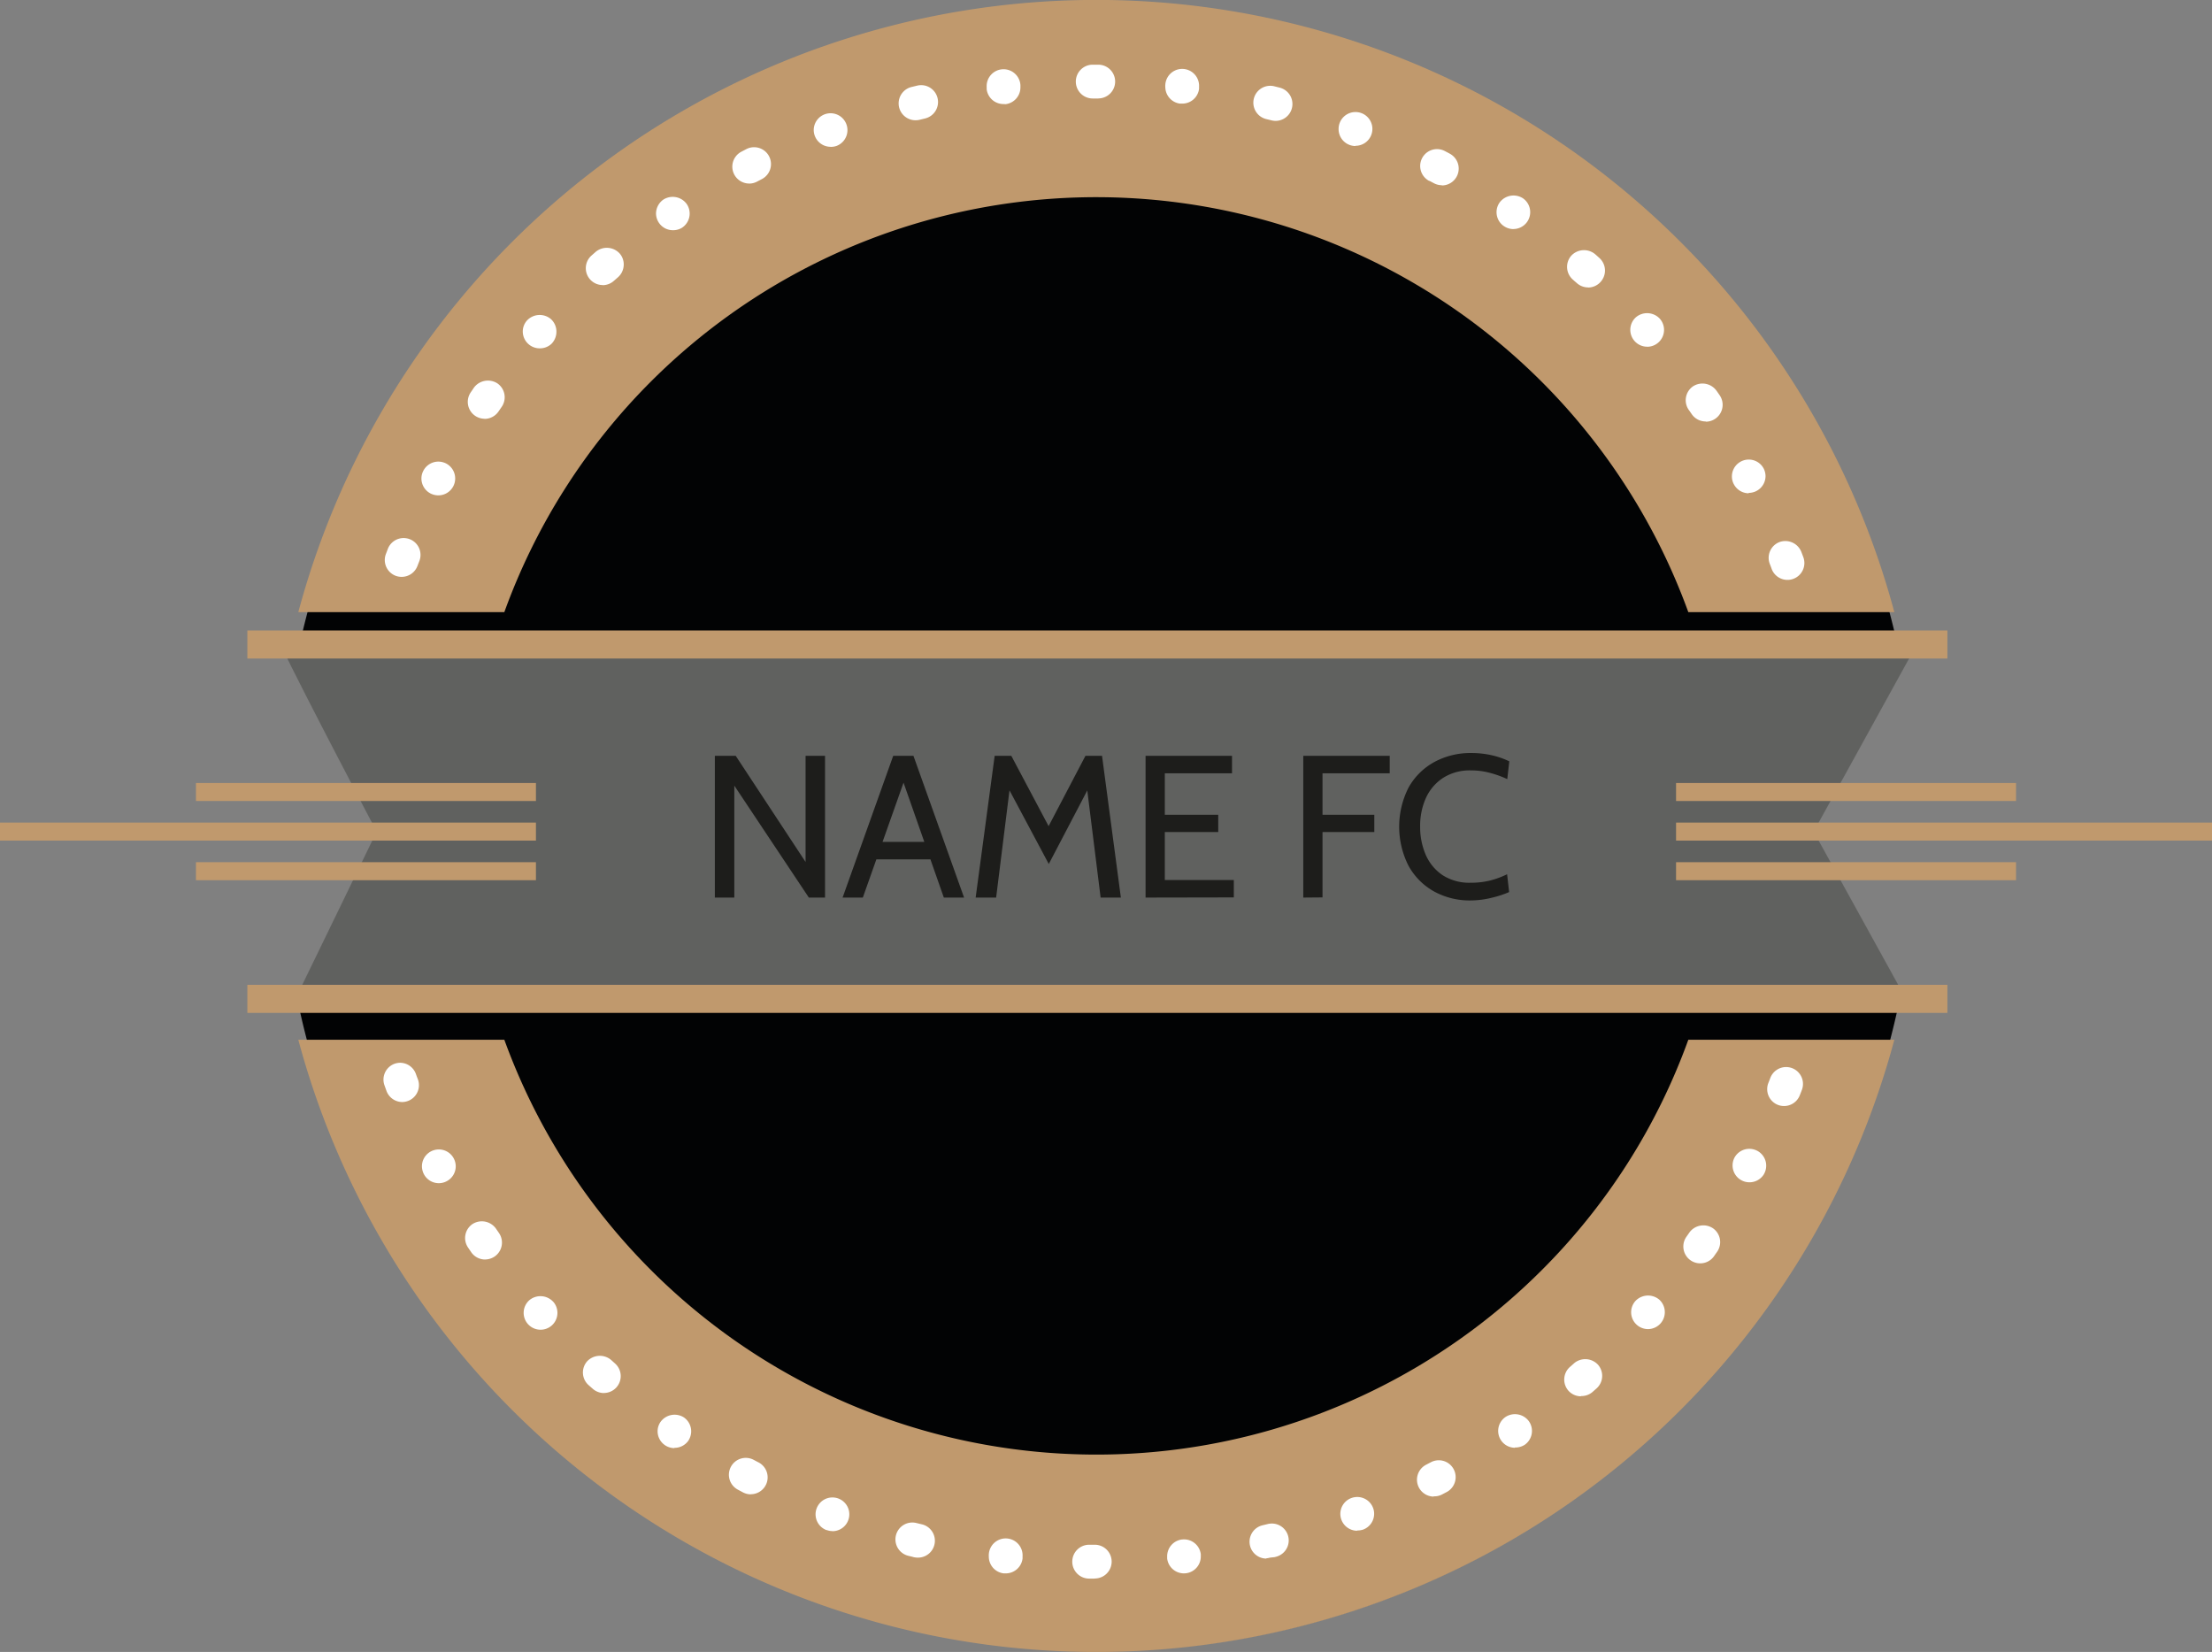 <svg id="Capa_2" data-name="Capa 2" xmlns="http://www.w3.org/2000/svg" viewBox="0 0 393.29 293.7"><rect x="0" y="0" width="393.29" height="293.7" fill="#808080" stroke="none"/><defs><style>.cls-1{fill:#020304;}.cls-2{fill:#c0996d;}.cls-3{fill:#60615f;}.cls-4{fill:#fff;}.cls-5{fill:#1d1d1b;}</style></defs><path class="cls-1" d="M167.47,569.65H451.54a145.49,145.49,0,0,1-284.07,0Z" transform="translate(-114.19 -390.07)"/><path class="cls-1" d="M451.54,504.65H167.47a145.5,145.5,0,0,1,284.07,0Z" transform="translate(-114.19 -390.07)"/><path class="cls-2" d="M230,457.83A112,112,0,0,1,414.37,498.9H451a146.9,146.9,0,0,0-283.77,0h36.63A111.57,111.57,0,0,1,230,457.83ZM388.2,616a112,112,0,0,1-184.34-41.07H167.23a146.9,146.9,0,0,0,283.77,0H414.37A111.38,111.38,0,0,1,388.2,616Z" transform="translate(-114.19 -390.07)"/><path class="cls-3" d="M164.05,504.65c4.45,9.27,17.11,33.27,17.11,33.27l-14.44,29.73H453.06l-16.4-29.73L455,504.65Z" transform="translate(-114.19 -390.07)"/><polygon class="cls-2" points="346.24 175.09 43.98 175.09 43.98 180.08 346.24 180.08 346.24 175.09 346.24 175.09"/><polygon class="cls-2" points="95.29 146.25 0 146.25 0 149.45 95.29 149.45 95.29 146.25 95.29 146.25"/><polygon class="cls-2" points="95.29 153.29 34.84 153.29 34.84 156.49 95.29 156.49 95.29 153.29 95.29 153.29"/><polygon class="cls-2" points="95.29 139.21 34.84 139.21 34.84 142.41 95.29 142.41 95.29 139.21 95.29 139.21"/><polygon class="cls-2" points="393.29 146.25 298 146.25 298 149.45 393.29 149.45 393.29 146.25 393.29 146.25"/><polygon class="cls-2" points="358.45 139.21 298 139.21 298 142.41 358.45 142.41 358.45 139.21 358.45 139.21"/><polygon class="cls-2" points="358.45 153.29 298 153.29 298 156.49 358.45 156.49 358.45 153.29 358.45 153.29"/><polygon class="cls-2" points="346.24 112.09 43.98 112.09 43.98 117.08 346.24 117.08 346.24 112.09 346.24 112.09"/><path class="cls-4" d="M308.82,670.73h-1a3,3,0,0,1-2.11-.89,3,3,0,0,1-.87-2.13,3,3,0,0,1,3-3h1a3,3,0,1,1,0,6ZM293,669.8l-.36,0a3,3,0,0,1-2.64-3,2.48,2.48,0,0,1,0-.38,3,3,0,0,1,6,.34c0,.12,0,.25,0,.38A3,3,0,0,1,293,669.8Zm31.71,0a3,3,0,0,1-3-2.64c0-.12,0-.25,0-.38a3,3,0,0,1,2.59-3h.05a3,3,0,0,1,3.34,2.62c0,.12,0,.25,0,.38a3,3,0,0,1-2.64,3Zm14.66-2.63a3,3,0,0,1-.7-5.92l.95-.23a3.45,3.45,0,0,1,.72-.08,3,3,0,0,1,.71,5.91l-.22.06L340,667A3.25,3.25,0,0,1,339.33,667.12Zm-62-.17a3.45,3.45,0,0,1-.72-.08l-.29-.08-.7-.17a3,3,0,0,1,1.48-5.82l1,.24a3,3,0,0,1-.72,5.91Zm-15.18-4.72a2.8,2.8,0,0,1-1-.18h0l-.07,0a3,3,0,1,1,1.06.2Zm93.32-.06a3,3,0,0,1-1.06-5.81,3,3,0,0,1,1.06-.19,3,3,0,0,1,2.81,1.94,2.93,2.93,0,0,1,.19,1,3,3,0,0,1-1.94,2.85A3.2,3.2,0,0,1,355.46,662.17Zm13.6-6.07a3,3,0,0,1-1.37-5.66l.86-.45a3,3,0,0,1,1.39-.35,3,3,0,0,1,1.4,5.66l-.9.47A3,3,0,0,1,369.06,656.1Zm-121.41-.4a3.07,3.07,0,0,1-1.39-.34l-.9-.48a3,3,0,1,1,2.83-5.29c.29.15.57.31.86.45l0,0a3,3,0,0,1,1.44,1.75,3,3,0,0,1-2.87,3.89Zm-13.59-8.22a3,3,0,0,1-3-3,2.93,2.93,0,0,1,.53-1.67,3.08,3.08,0,0,1,4.14-.79l0,0a3,3,0,0,1,1.3,2.5,3.06,3.06,0,0,1-.53,1.68A3,3,0,0,1,234.06,647.48Zm149.46-.06a3,3,0,0,1-1.71-5.47,3.07,3.07,0,0,1,4.17.76,3,3,0,0,1,.54,1.67,3,3,0,0,1-1.29,2.51A3.08,3.08,0,0,1,383.52,647.42Zm11.74-9.15a3,3,0,0,1-2.26-1,3,3,0,0,1,.28-4.23l.14-.12.59-.52.09-.08h0a3.08,3.08,0,0,1,4.15.32,3,3,0,0,1-.25,4.23l-.76.67A3,3,0,0,1,395.26,638.27Zm-173.72-.58a3,3,0,0,1-2-.75l-.76-.67a3,3,0,0,1-.23-4.24,3.1,3.1,0,0,1,4.24-.23l.72.65h0a3,3,0,0,1-2,5.23ZM210.3,626.48a3,3,0,0,1-2-5.24,3.08,3.08,0,0,1,4.23.25l.08.08h0a3,3,0,0,1,.69,1.94,3,3,0,0,1-1,2.21A3,3,0,0,1,210.3,626.48Zm196.92-.11a3,3,0,0,1-2-.75,3,3,0,0,1-.26-4.24,3.09,3.09,0,0,1,4.23-.26,3,3,0,0,1,1,2.28,3,3,0,0,1-.74,1.94v0A3,3,0,0,1,407.22,626.37Zm9.23-11.69A3,3,0,0,1,414,610l.14-.2.42-.6a3.07,3.07,0,0,1,4.17-.77,3,3,0,0,1,.77,4.18l-.09.13c-.17.23-.33.47-.49.7A3,3,0,0,1,416.45,614.68Zm-216-.68a3,3,0,0,1-2.47-1.29l-.57-.84a3,3,0,0,1,.78-4.17,3.08,3.08,0,0,1,4.17.79l.55.8h0a3,3,0,0,1,.48,2.23,3,3,0,0,1-2.95,2.47Zm-8.23-13.57a3,3,0,0,1-2.66-1.6,3.13,3.13,0,0,1-.35-1.37,3,3,0,0,1,1.61-2.69,3.07,3.07,0,0,1,1.39-.34,3,3,0,0,1,2.66,1.6,3.09,3.09,0,0,1,.35,1.36,3,3,0,0,1-1.61,2.69A3,3,0,0,1,192.26,600.43Zm233-.16a3,3,0,0,1-1.39-.35,3,3,0,0,1-1.27-4v0a3,3,0,0,1,2.65-1.6,3.08,3.08,0,0,1,1.4.34,3,3,0,0,1,1.26,4.06l-.1.18v0A3,3,0,0,1,425.24,600.27Zm6.18-13.56a2.92,2.92,0,0,1-1.09-.2,3,3,0,0,1-1.71-3.89c.11-.28.23-.58.35-.9a3,3,0,0,1,2.8-1.94,3,3,0,0,1,2.81,4.07c-.12.32-.24.63-.37.95A3,3,0,0,1,431.42,586.71ZM185.73,586a3,3,0,0,1-2.81-1.94l-.36-1a3,3,0,0,1,1.77-3.86,3.13,3.13,0,0,1,1-.18,3,3,0,0,1,2.81,2c.11.31.22.61.34.91a3,3,0,0,1-2.8,4.07ZM432,493.17a3,3,0,0,1-2.81-1.95l-.08-.23-.26-.68a3,3,0,0,1,1.74-3.87,3.06,3.06,0,0,1,3.87,1.74l.36.95a3,3,0,0,1-1.77,3.85A2.91,2.91,0,0,1,432,493.17Zm-246.4-.54a3,3,0,0,1-1.06-.19,3,3,0,0,1-1.74-3.87v0c.12-.31.24-.62.35-.92a3,3,0,0,1,2.8-1.92,3.14,3.14,0,0,1,1.09.2,3,3,0,0,1,1.71,3.89l-.35.9A3,3,0,0,1,185.62,492.63Zm6.52-14.49a3.07,3.07,0,0,1-1.39-.34,3,3,0,0,1-1.61-2.69,2.93,2.93,0,0,1,.35-1.36,3,3,0,0,1,2.66-1.61,3.07,3.07,0,0,1,1.39.34,3,3,0,0,1,1.6,2.69,3,3,0,0,1-.34,1.36A3,3,0,0,1,192.14,478.14Zm233-.37a3,3,0,0,1-2.65-1.6,2.88,2.88,0,0,1-.35-1.43,3,3,0,0,1,5.65-1.37l0,0h0a3.11,3.11,0,0,1,.33,1.33,3,3,0,0,1-3,3ZM417.45,465a3,3,0,0,1-2.48-1.31c-.18-.26-.36-.53-.55-.79l0,0h0a3,3,0,0,1,.78-4.14,3.08,3.08,0,0,1,4.17.76c.1.13.19.27.29.41l.29.42a3,3,0,0,1-2.48,4.69Zm-217.1-.48a3,3,0,0,1-2.46-4.7l.41-.6.16-.24a3.1,3.1,0,0,1,4.18-.74,3,3,0,0,1,.74,4.18l-.55.8A3,3,0,0,1,200.35,464.54ZM210.14,452a3,3,0,0,1-3-3,2.93,2.93,0,0,1,.75-1.95,3.09,3.09,0,0,1,4.23-.27,3,3,0,0,1,1,2.28,3.06,3.06,0,0,1-.75,2l-.09.1h0A3,3,0,0,1,210.14,452Zm196.92-.29a3,3,0,0,1-2-5.24,3.08,3.08,0,0,1,4.23.25,3,3,0,0,1-2.24,5Zm-10.51-10.54a3,3,0,0,1-2-.77l-.43-.37-.3-.27a3,3,0,0,1-1-2.06,3,3,0,0,1,.75-2.18,3.09,3.09,0,0,1,4.23-.26c.26.22.51.45.76.68a3,3,0,0,1,.23,4.23A3,3,0,0,1,396.55,441.19Zm-175.2-.42a3,3,0,0,1-2-5.24l.76-.67a3.09,3.09,0,0,1,4.24.28,2.92,2.92,0,0,1,.73,2.17,3,3,0,0,1-1,2.06l-.26.23-.47.41A3,3,0,0,1,221.35,440.77ZM233.83,431a3,3,0,0,1-3-3,3.06,3.06,0,0,1,1.27-2.42h0a3.08,3.08,0,0,1,4.18.75,3,3,0,0,1,.53,1.67,3,3,0,0,1-1.29,2.51l-.07.05h0A3,3,0,0,1,233.83,431Zm149.45-.2a3,3,0,0,1-1.7-.53l-.13-.09h0a3,3,0,0,1-.65-4.08,3.08,3.08,0,0,1,4.16-.78h0a3,3,0,0,1-1.71,5.47ZM370.56,423a3,3,0,0,1-1.41-.35l-.79-.42-.07,0a3,3,0,0,1,1.39-5.65,3,3,0,0,1,1.39.34l.78.41.12.07a3,3,0,0,1-1.41,5.64Zm-123.17-.3a3,3,0,0,1-1.4-5.65l.9-.47a3,3,0,0,1,4.24,3.57,3,3,0,0,1-1.48,1.76l-.86.45h0A3,3,0,0,1,247.39,422.71Zm14.48-6.53a3,3,0,0,1-3-3,3,3,0,0,1,1.93-2.77,3,3,0,1,1,2.13,5.61A3,3,0,0,1,261.87,416.18Zm93.32-.14a3,3,0,0,1-1.07-.2,3,3,0,0,1-1.93-2.84,3,3,0,0,1,3-3,3,3,0,0,1,1.06.19,3,3,0,0,1-1.06,5.81ZM341,411.56v0a3,3,0,0,1-.73-.09l-.95-.23a3,3,0,1,1,1.43-5.83l1,.25a3,3,0,0,1-.73,5.9Zm-64-.11a3,3,0,0,1-.72-5.92l1-.24a3,3,0,0,1,3.61,2.23,3,3,0,0,1-2.22,3.61l-.94.23A3,3,0,0,1,277,411.45Zm15.62-2.88a3,3,0,0,1-3-2.63c0-.13,0-.26,0-.38a3,3,0,0,1,6-.35c0,.12,0,.25,0,.38a3,3,0,0,1-2.63,3Zm31.72-.08h0l-.36,0h0a3,3,0,0,1-2.6-2.94,1.7,1.7,0,0,1,0-.39,3,3,0,0,1,6,.33c0,.13,0,.25,0,.38A3,3,0,0,1,324.37,408.49Zm-14.87-.91h-1a3,3,0,0,1-3-3,3,3,0,0,1,.87-2.12,3,3,0,0,1,2.12-.89h1a3,3,0,0,1,0,6Z" transform="translate(-114.19 -390.07)"/><path class="cls-5" d="M241.29,549.65v-25.2H245l12.42,18.87V524.45h3.46v25.2H258l-13.25-19.9v19.9Z" transform="translate(-114.19 -390.07)"/><path class="cls-5" d="M274.34,527.8h1l-7.74,21.85H264l9-25.2h3.6l9,25.2h-3.6Zm5.91,15.05h-10.8v-3.1h10.8Z" transform="translate(-114.19 -390.07)"/><path class="cls-5" d="M287.66,549.65l3.38-25.2H294l6.63,12.5,6.55-12.5h2.95l3.35,25.2h-3.6l-2.56-20.55.9.14-7.56,14.44-7.7-14.44.9-.14-2.56,20.55Z" transform="translate(-114.19 -390.07)"/><path class="cls-5" d="M317.87,549.65v-25.2h15.37v3.1H321.29v7.38h9.5V538h-9.5v8.53h12.27v3.09Z" transform="translate(-114.19 -390.07)"/><path class="cls-5" d="M345.91,549.65v-25.2h15.37v3.1H349.33v7.38h9.21V538h-9.21v11.62Z" transform="translate(-114.19 -390.07)"/><path class="cls-5" d="M375.68,550.16a13.15,13.15,0,0,1-6.54-1.61,11.66,11.66,0,0,1-4.52-4.56,15.34,15.34,0,0,1,0-13.88,11.62,11.62,0,0,1,4.57-4.55,13.45,13.45,0,0,1,6.61-1.61,16.28,16.28,0,0,1,3.68.41,14.4,14.4,0,0,1,3.06,1.07l-.36,3.16a18.15,18.15,0,0,0-3-1.09,12.82,12.82,0,0,0-3.44-.46,8.79,8.79,0,0,0-5,1.35,8.41,8.41,0,0,0-3.05,3.61,12,12,0,0,0-1,5,12.36,12.36,0,0,0,1,5.06,8.36,8.36,0,0,0,3,3.61,8.76,8.76,0,0,0,5,1.34,14,14,0,0,0,3.46-.4,15.33,15.33,0,0,0,3-1.11l.36,3.17a17.58,17.58,0,0,1-3.05,1A15.87,15.87,0,0,1,375.68,550.16Z" transform="translate(-114.19 -390.07)"/></svg>